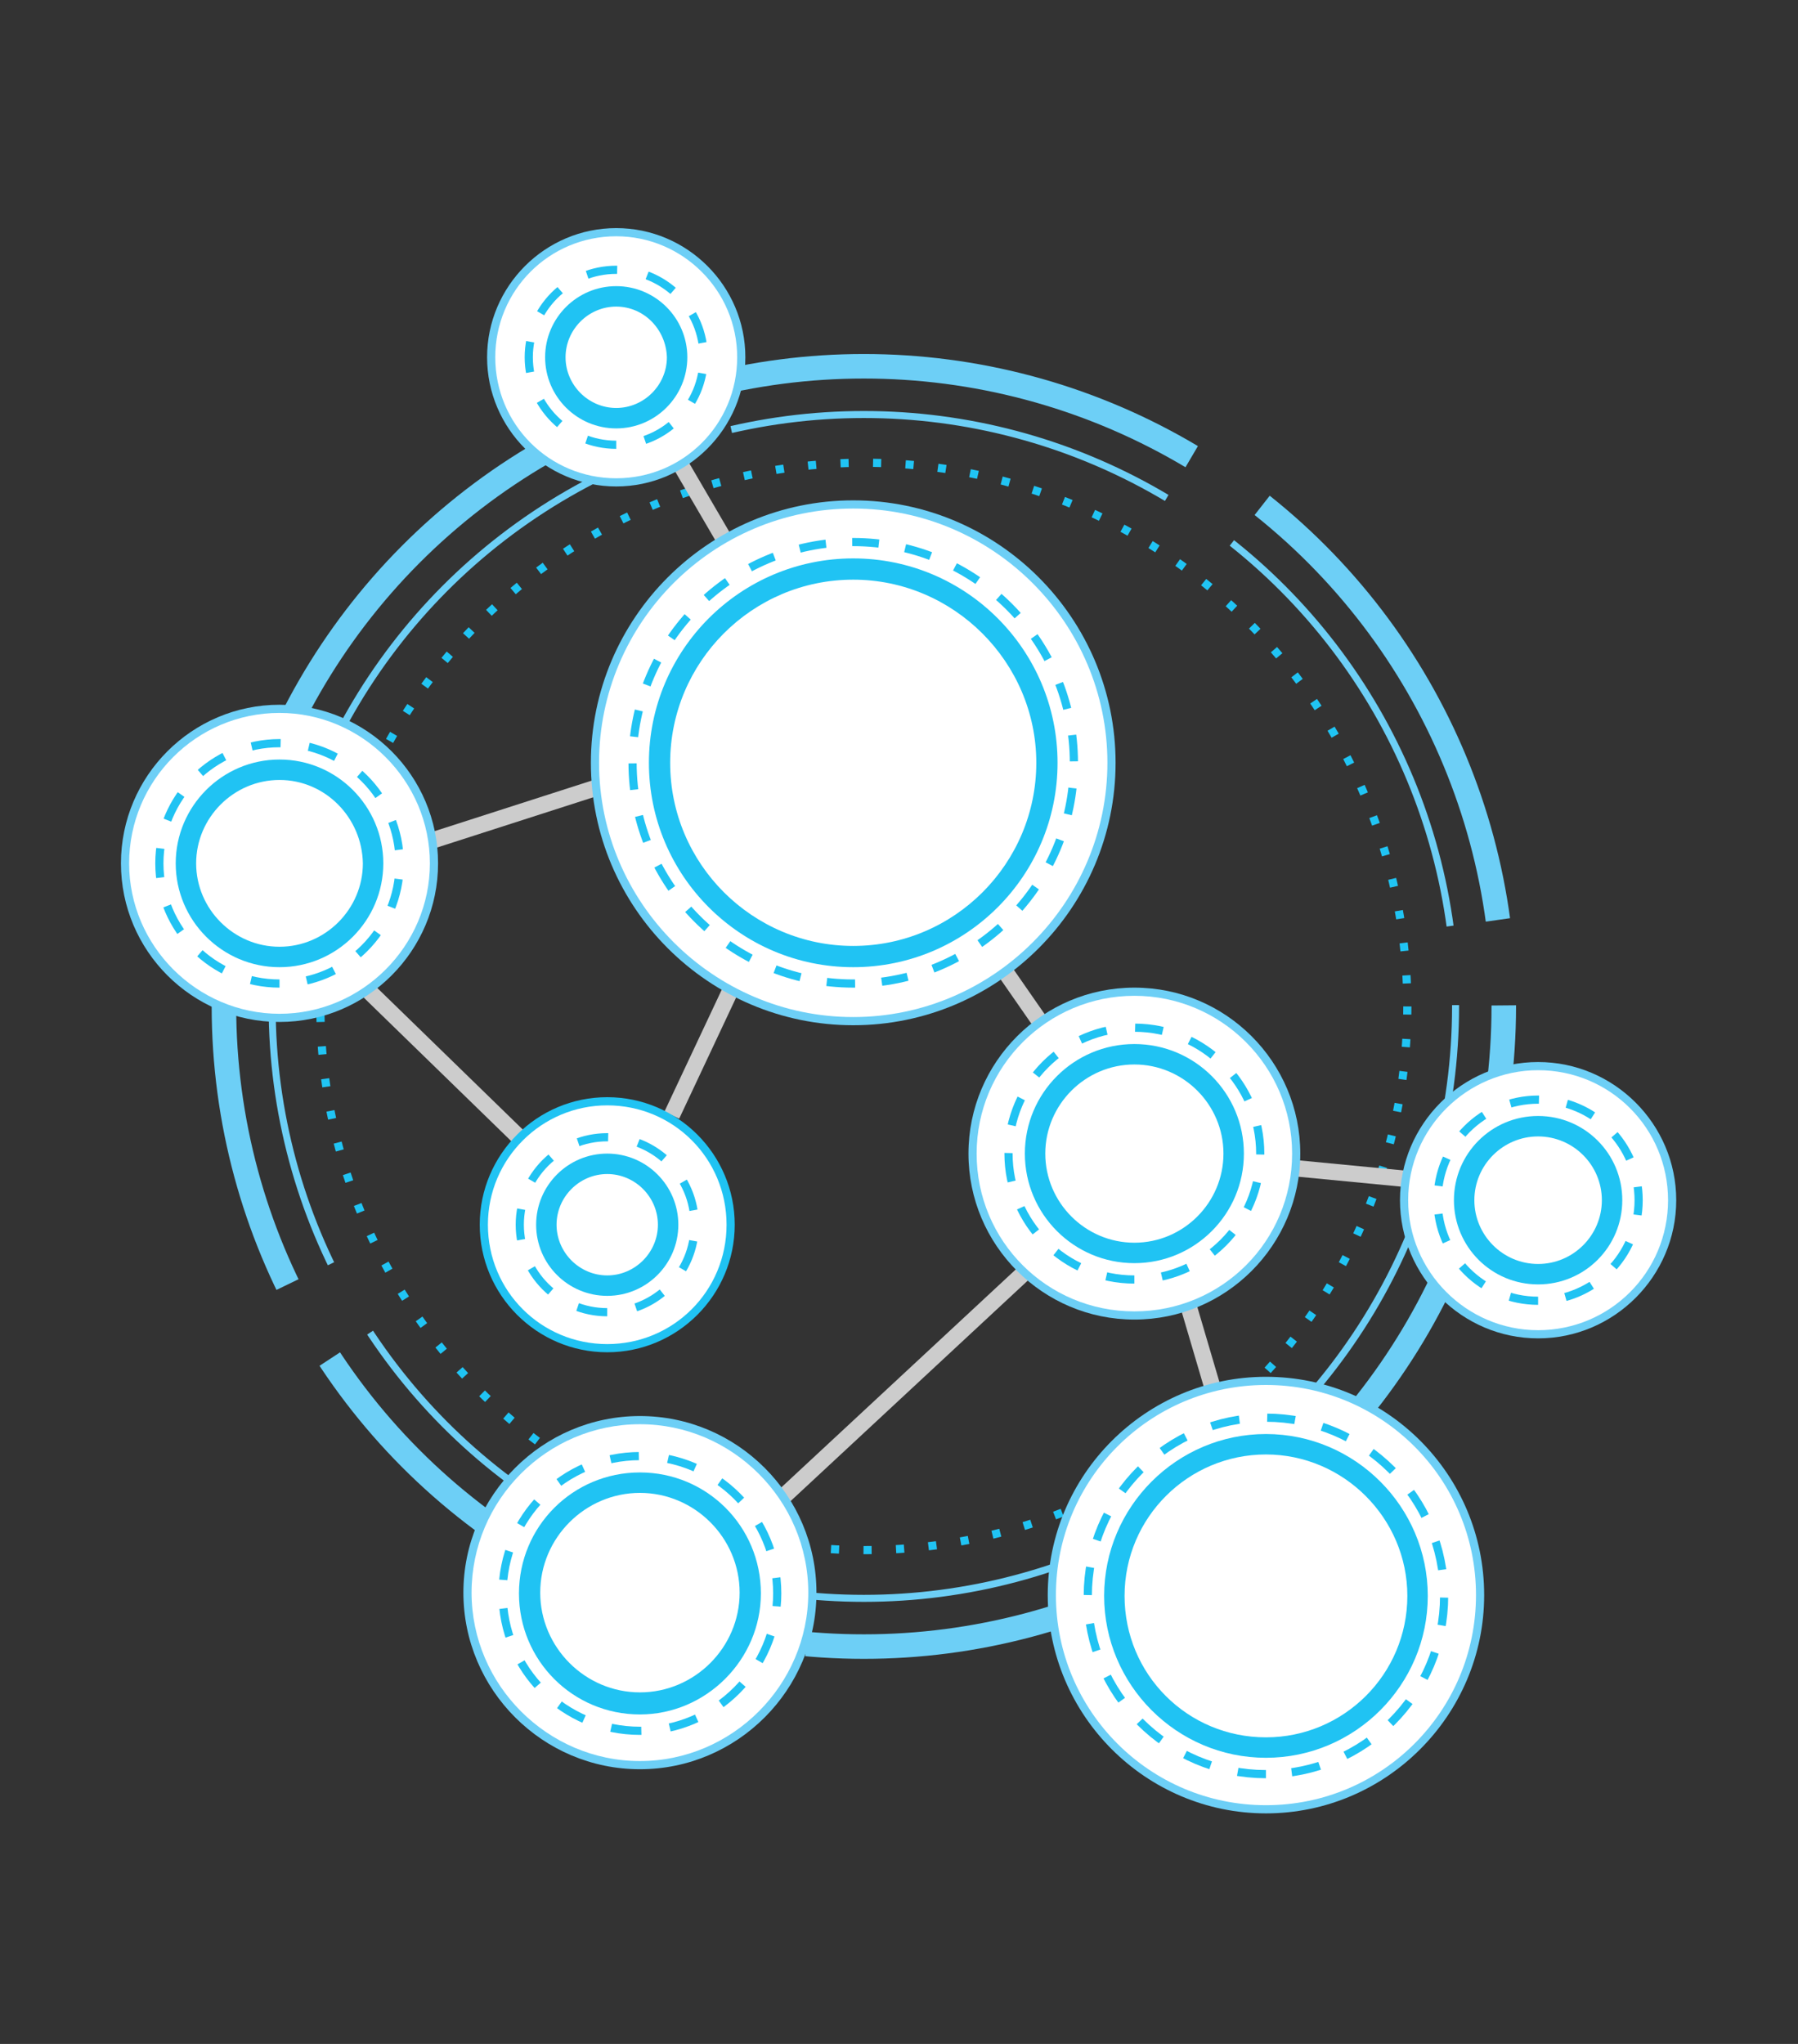 <?xml version="1.0" encoding="utf-8"?>
<!-- Generator: Adobe Illustrator 17.1.0, SVG Export Plug-In . SVG Version: 6.00 Build 0)  -->
<!DOCTYPE svg PUBLIC "-//W3C//DTD SVG 1.1//EN" "http://www.w3.org/Graphics/SVG/1.1/DTD/svg11.dtd">
<svg version="1.1" xmlns="http://www.w3.org/2000/svg" xmlns:xlink="http://www.w3.org/1999/xlink" x="0px" y="0px"
	 viewBox="0 0 220 250" enable-background="new 0 0 220 250" xml:space="preserve">
<rect x="0" y="0" width="220" height="250" fill="#333333" stroke="none"/>
<g id="Layer_1">
	<line fill="none" stroke="#CCCCCC" stroke-width="2" stroke-miterlimit="10" x1="123.1" y1="119" x2="127.2" y2="124.9"/>
	<g>
		<circle fill="none" stroke="#20C4F4" stroke-miterlimit="10" stroke-dasharray="0.995,2.986" cx="105.7" cy="123.1" r="66.5"/>
	</g>
	<line fill="none" stroke="#CCCCCC" stroke-width="2" stroke-miterlimit="10" x1="148.3" y1="169.5" x2="145.5" y2="160"/>
	<line fill="none" stroke="#CCCCCC" stroke-width="2" stroke-miterlimit="10" x1="172.1" y1="144.2" x2="158.6" y2="142.9"/>
	<line fill="none" stroke="#CCCCCC" stroke-width="2" stroke-miterlimit="10" x1="95.7" y1="183.2" x2="125.4" y2="155.6"/>
	<line fill="none" stroke="#CCCCCC" stroke-width="2" stroke-miterlimit="10" x1="72.8" y1="96.4" x2="52.9" y2="102.8"/>
	<line fill="none" stroke="#CCCCCC" stroke-width="2" stroke-miterlimit="10" x1="63.5" y1="139.1" x2="45.2" y2="121.3"/>
	<line fill="none" stroke="#CCCCCC" stroke-width="2" stroke-miterlimit="10" x1="82.2" y1="136.4" x2="89.3" y2="121.3"/>
	<line fill="none" stroke="#CCCCCC" stroke-width="2" stroke-miterlimit="10" x1="88.4" y1="65.6" x2="83.2" y2="56.7"/>
	<g>
		
			<circle fill="none" stroke="#6DCFF6" stroke-width="0.858" stroke-miterlimit="10" stroke-dasharray="55.267,9.696" cx="105.7" cy="123.1" r="72.4"/>
	</g>
	<g>
		
			<circle fill="none" stroke="#6DCFF6" stroke-width="3" stroke-miterlimit="10" stroke-dasharray="59.777,10.487" cx="105.7" cy="123.1" r="78.3"/>
	</g>
	<g>
		<path fill="#6DCFF6" d="M104.4,71.2c12.2,0,22.1,9.9,22.1,22.1s-9.9,22.1-22.1,22.1s-22.1-9.9-22.1-22.1S92.2,71.2,104.4,71.2
			 M104.4,61.2c-17.7,0-32.1,14.4-32.1,32.1s14.4,32.1,32.1,32.1s32.1-14.4,32.1-32.1S122.1,61.2,104.4,61.2L104.4,61.2z"/>
	</g>
	<g>
		<path fill="#20C3F3" d="M74.3,144.2c3.1,0,5.6,2.5,5.6,5.6s-2.5,5.6-5.6,5.6c-3.1,0-5.6-2.5-5.6-5.6S71.2,144.2,74.3,144.2
			 M74.3,134.2c-8.6,0-15.6,7-15.6,15.6c0,8.6,7,15.6,15.6,15.6c8.6,0,15.6-7,15.6-15.6C89.9,141.2,82.9,134.2,74.3,134.2
			L74.3,134.2z"/>
	</g>
	<g>
		<path fill="#6DCFF6" d="M154.9,178.4c9.2,0,16.7,7.5,16.7,16.7s-7.5,16.7-16.7,16.7c-9.2,0-16.7-7.5-16.7-16.7
			S145.7,178.4,154.9,178.4 M154.9,168.4c-14.7,0-26.7,12-26.7,26.7s12,26.7,26.7,26.7s26.7-12,26.7-26.7S169.7,168.4,154.9,168.4
			L154.9,168.4z"/>
	</g>
	<g>
		<path fill="#6DCFF6" d="M78.3,183.2c6.4,0,11.6,5.2,11.6,11.6c0,6.4-5.2,11.6-11.6,11.6c-6.4,0-11.6-5.2-11.6-11.6
			C66.6,188.4,71.8,183.2,78.3,183.2 M78.3,173.2c-11.9,0-21.6,9.7-21.6,21.6c0,11.9,9.7,21.6,21.6,21.6s21.6-9.7,21.6-21.6
			C99.9,182.9,90.2,173.2,78.3,173.2L78.3,173.2z"/>
	</g>
	<g>
		<path fill="#6DCFF6" d="M34.2,96.2c5.2,0,9.4,4.2,9.4,9.4s-4.2,9.4-9.4,9.4s-9.4-4.2-9.4-9.4S29,96.2,34.2,96.2 M34.2,86.2
			c-10.7,0-19.4,8.7-19.4,19.4s8.7,19.4,19.4,19.4s19.4-8.7,19.4-19.4S44.9,86.2,34.2,86.2L34.2,86.2z"/>
	</g>
	<g>
		<path fill="#6DCFF6" d="M75.4,37.9c3.2,0,5.8,2.6,5.8,5.8s-2.6,5.8-5.8,5.8s-5.8-2.6-5.8-5.8S72.2,37.9,75.4,37.9 M75.4,27.9
			c-8.7,0-15.8,7.1-15.8,15.8s7.1,15.8,15.8,15.8s15.8-7.1,15.8-15.8S84.1,27.9,75.4,27.9L75.4,27.9z"/>
	</g>
	<g>
		<path fill="#6DCFF6" d="M188.2,139.9c3.8,0,6.9,3.1,6.9,6.9s-3.1,6.9-6.9,6.9c-3.8,0-6.9-3.1-6.9-6.9S184.4,139.9,188.2,139.9
			 M188.2,129.9c-9.3,0-16.9,7.6-16.9,16.9s7.6,16.9,16.9,16.9s16.9-7.6,16.9-16.9S197.5,129.9,188.2,129.9L188.2,129.9z"/>
	</g>
	<g>
		<path fill="#6DCFF6" d="M138.8,130.8c5.7,0,10.3,4.6,10.3,10.3c0,5.7-4.6,10.3-10.3,10.3c-5.7,0-10.3-4.6-10.3-10.3
			C128.5,135.4,133.1,130.8,138.8,130.8 M138.8,120.8c-11.2,0-20.3,9.1-20.3,20.3s9.1,20.3,20.3,20.3s20.3-9.1,20.3-20.3
			S150,120.8,138.8,120.8L138.8,120.8z"/>
	</g>
	<g>
		<path fill="#FFFFFF" d="M104.4,71.2c12.2,0,22.1,9.9,22.1,22.1s-9.9,22.1-22.1,22.1s-22.1-9.9-22.1-22.1S92.2,71.2,104.4,71.2
			 M104.4,62.2c-17.2,0-31.1,14-31.1,31.1s14,31.1,31.1,31.1s31.1-14,31.1-31.1S121.5,62.2,104.4,62.2L104.4,62.2z"/>
	</g>
	<g>
		<path fill="#FFFFFF" d="M74.3,144.2c3.1,0,5.6,2.5,5.6,5.6s-2.5,5.6-5.6,5.6c-3.1,0-5.6-2.5-5.6-5.6S71.2,144.2,74.3,144.2
			 M74.3,135.2c-8,0-14.6,6.5-14.6,14.6s6.5,14.6,14.6,14.6s14.6-6.5,14.6-14.6S82.4,135.2,74.3,135.2L74.3,135.2z"/>
	</g>
	<g>
		<path fill="#FFFFFF" d="M154.9,178.4c9.2,0,16.7,7.5,16.7,16.7c0,9.2-7.5,16.7-16.7,16.7c-9.2,0-16.7-7.5-16.7-16.7
			C138.2,185.9,145.7,178.4,154.9,178.4 M154.9,169.4c-14.2,0-25.7,11.5-25.7,25.7s11.5,25.7,25.7,25.7s25.7-11.5,25.7-25.7
			S169.1,169.4,154.9,169.4L154.9,169.4z"/>
	</g>
	<g>
		<path fill="#FFFFFF" d="M78.3,183.2c6.4,0,11.6,5.2,11.6,11.6c0,6.4-5.2,11.6-11.6,11.6c-6.4,0-11.6-5.2-11.6-11.6
			C66.6,188.4,71.8,183.2,78.3,183.2 M78.3,174.2c-11.4,0-20.6,9.3-20.6,20.6s9.3,20.6,20.6,20.6s20.6-9.3,20.6-20.6
			S89.6,174.2,78.3,174.2L78.3,174.2z"/>
	</g>
	<g>
		<path fill="#FFFFFF" d="M34.2,96.2c5.2,0,9.4,4.2,9.4,9.4s-4.2,9.4-9.4,9.4s-9.4-4.2-9.4-9.4S29,96.2,34.2,96.2 M34.2,87.2
			c-10.2,0-18.4,8.3-18.4,18.4s8.3,18.4,18.4,18.4s18.4-8.3,18.4-18.4S44.3,87.2,34.2,87.2L34.2,87.2z"/>
	</g>
	<g>
		<path fill="#FFFFFF" d="M75.4,37.9c3.2,0,5.8,2.6,5.8,5.8s-2.6,5.8-5.8,5.8s-5.8-2.6-5.8-5.8S72.2,37.9,75.4,37.9 M75.4,28.9
			c-8.2,0-14.8,6.6-14.8,14.8s6.6,14.8,14.8,14.8s14.8-6.6,14.8-14.8S83.5,28.9,75.4,28.9L75.4,28.9z"/>
	</g>
	<g>
		<path fill="#FFFFFF" d="M188.2,139.9c3.8,0,6.9,3.1,6.9,6.9c0,3.8-3.1,6.9-6.9,6.9c-3.8,0-6.9-3.1-6.9-6.9
			C181.4,143,184.4,139.9,188.2,139.9 M188.2,130.9c-8.7,0-15.9,7.1-15.9,15.9c0,8.7,7.1,15.9,15.9,15.9s15.9-7.1,15.9-15.9
			C204.1,138,197,130.9,188.2,130.9L188.2,130.9z"/>
	</g>
	<g>
		<path fill="#FFFFFF" d="M138.8,130.8c5.7,0,10.3,4.6,10.3,10.3s-4.6,10.3-10.3,10.3c-5.7,0-10.3-4.6-10.3-10.3
			S133.1,130.8,138.8,130.8 M138.8,121.8c-10.6,0-19.3,8.6-19.3,19.3s8.6,19.3,19.3,19.3s19.3-8.6,19.3-19.3
			S149.4,121.8,138.8,121.8L138.8,121.8z"/>
	</g>
	<path fill="none" stroke="#FFFFFF" stroke-miterlimit="10" d="M104.4,118.3c-13.8,0-25-11.2-25-25s11.2-25,25-25
		c13.8,0,25,11.2,25,25S118.2,118.3,104.4,118.3L104.4,118.3z M104.4,70.9C92,70.9,82,81,82,93.3c0,12.4,10.1,22.4,22.4,22.4
		c12.4,0,22.4-10.1,22.4-22.4C126.8,81,116.7,70.9,104.4,70.9L104.4,70.9z"/>
	<path fill="none" stroke="#FFFFFF" stroke-miterlimit="10" d="M138.8,154.5c-7.4,0-13.4-6-13.4-13.4c0-7.4,6-13.4,13.4-13.4
		c7.4,0,13.4,6,13.4,13.4C152.2,148.5,146.2,154.5,138.8,154.5L138.8,154.5z M138.8,130.2c-6,0-10.9,4.9-10.9,10.9
		c0,6,4.9,10.9,10.9,10.9c6,0,10.9-4.9,10.9-10.9C149.7,135.1,144.8,130.2,138.8,130.2L138.8,130.2z"/>
	<path fill="none" stroke="#FFFFFF" stroke-miterlimit="10" d="M34.2,118.3c-7,0-12.7-5.7-12.7-12.7c0-7,5.7-12.7,12.7-12.7
		c7,0,12.7,5.7,12.7,12.7C46.9,112.6,41.2,118.3,34.2,118.3L34.2,118.3z M34.2,95.4c-5.6,0-10.2,4.6-10.2,10.2
		c0,5.6,4.6,10.2,10.2,10.2s10.2-4.6,10.2-10.2C44.3,100,39.8,95.4,34.2,95.4L34.2,95.4z"/>
	<path fill="none" stroke="#FFFFFF" stroke-miterlimit="10" d="M74.3,158.5c-4.8,0-8.7-3.9-8.7-8.7s3.9-8.7,8.7-8.7
		c4.8,0,8.7,3.9,8.7,8.7S79.1,158.5,74.3,158.5L74.3,158.5z M74.3,143.6c-3.4,0-6.2,2.8-6.2,6.2c0,3.4,2.8,6.2,6.2,6.2
		c3.4,0,6.2-2.8,6.2-6.2C80.5,146.4,77.7,143.6,74.3,143.6L74.3,143.6z"/>
	<path fill="none" stroke="#FFFFFF" stroke-miterlimit="10" d="M75.4,52.4c-4.8,0-8.7-3.9-8.7-8.7s3.9-8.7,8.7-8.7
		c4.8,0,8.7,3.9,8.7,8.7S80.2,52.4,75.4,52.4L75.4,52.4z M75.4,37.5c-3.4,0-6.2,2.8-6.2,6.2c0,3.4,2.8,6.2,6.2,6.2
		c3.4,0,6.2-2.8,6.2-6.2C81.5,40.3,78.8,37.5,75.4,37.5L75.4,37.5z"/>
	<path fill="none" stroke="#FFFFFF" stroke-miterlimit="10" d="M154.9,215c-10.9,0-19.8-8.9-19.8-19.8c0-10.9,8.9-19.8,19.8-19.8
		c10.9,0,19.8,8.9,19.8,19.8C174.7,206.1,165.8,215,154.9,215L154.9,215z M154.9,177.9c-9.5,0-17.3,7.7-17.3,17.3
		s7.7,17.3,17.3,17.3c9.5,0,17.3-7.7,17.3-17.3C172.2,185.7,164.4,177.9,154.9,177.9L154.9,177.9z"/>
	<path fill="none" stroke="#FFFFFF" stroke-miterlimit="10" d="M188.2,157.1c-5.7,0-10.3-4.6-10.3-10.3s4.6-10.3,10.3-10.3
		s10.3,4.6,10.3,10.3S193.9,157.1,188.2,157.1L188.2,157.1z M188.2,139c-4.3,0-7.8,3.5-7.8,7.8c0,4.3,3.5,7.8,7.8,7.8
		s7.8-3.5,7.8-7.8C196,142.5,192.5,139,188.2,139L188.2,139z"/>
	<path fill="none" stroke="#FFFFFF" stroke-miterlimit="10" d="M78.3,209.7c-8.2,0-14.8-6.6-14.8-14.8c0-8.2,6.6-14.8,14.8-14.8
		s14.8,6.6,14.8,14.8C93.1,203,86.4,209.7,78.3,209.7L78.3,209.7z M78.3,182.6c-6.7,0-12.2,5.5-12.2,12.2c0,6.7,5.5,12.2,12.2,12.2
		c6.7,0,12.2-5.5,12.2-12.2C90.5,188.1,85,182.6,78.3,182.6L78.3,182.6z"/>
	<g>
		<g>
			<path fill="none" stroke="#20C3F3" stroke-width="5" stroke-miterlimit="10" stroke-dasharray="3.075,3.075" d="M34.2,118.3
				c-7,0-12.7-5.7-12.7-12.7c0-7,5.7-12.7,12.7-12.7c7,0,12.7,5.7,12.7,12.7C46.9,112.6,41.2,118.3,34.2,118.3z"/>
			<path fill="none" stroke="#20C3F3" stroke-width="5" stroke-miterlimit="10" stroke-dasharray="3.192,3.192" d="M34.2,95.4
				c-5.6,0-10.2,4.6-10.2,10.2c0,5.6,4.6,10.2,10.2,10.2s10.2-4.6,10.2-10.2C44.3,100,39.8,95.4,34.2,95.4z"/>
		</g>
	</g>
	<g>
		<g>
			<path fill="none" stroke="#20C3F3" stroke-width="5" stroke-miterlimit="10" stroke-dasharray="3.017,3.017" d="M104.4,118.3
				c-13.8,0-25-11.2-25-25s11.2-25,25-25c13.8,0,25,11.2,25,25S118.2,118.3,104.4,118.3z"/>
			<path fill="none" stroke="#20C3F3" stroke-width="5" stroke-miterlimit="10" stroke-dasharray="3.061,3.061" d="M104.4,70.9
				C92,70.9,82,81,82,93.3c0,12.4,10.1,22.4,22.4,22.4c12.4,0,22.4-10.1,22.4-22.4C126.8,81,116.7,70.9,104.4,70.9z"/>
		</g>
	</g>
	<g>
		<g>
			<path fill="none" stroke="#20C3F3" stroke-width="5" stroke-miterlimit="10" stroke-dasharray="3.01,3.01" d="M138.8,154.5
				c-7.4,0-13.4-6-13.4-13.4c0-7.4,6-13.4,13.4-13.4c7.4,0,13.4,6,13.4,13.4C152.2,148.5,146.2,154.5,138.8,154.5z"/>
			<path fill="none" stroke="#20C3F3" stroke-width="5" stroke-miterlimit="10" stroke-dasharray="3.099,3.099" d="M138.8,130.2
				c-6,0-10.9,4.9-10.9,10.9c0,6,4.9,10.9,10.9,10.9c6,0,10.9-4.9,10.9-10.9C149.7,135.1,144.8,130.2,138.8,130.2z"/>
		</g>
	</g>
	<g>
		<g>
			<path fill="none" stroke="#20C3F3" stroke-width="5" stroke-miterlimit="10" stroke-dasharray="3.044,3.044" d="M74.3,158.5
				c-4.8,0-8.7-3.9-8.7-8.7s3.9-8.7,8.7-8.7c4.8,0,8.7,3.9,8.7,8.7S79.1,158.5,74.3,158.5z"/>
			<path fill="none" stroke="#20C3F3" stroke-width="5" stroke-miterlimit="10" stroke-dasharray="3.22,3.22" d="M74.3,143.6
				c-3.4,0-6.2,2.8-6.2,6.2c0,3.4,2.8,6.2,6.2,6.2c3.4,0,6.2-2.8,6.2-6.2C80.5,146.4,77.7,143.6,74.3,143.6z"/>
		</g>
	</g>
	<g>
		<g>
			<path fill="none" stroke="#20C3F3" stroke-width="5" stroke-miterlimit="10" stroke-dasharray="3.044,3.044" d="M75.4,52.4
				c-4.8,0-8.7-3.9-8.7-8.7s3.9-8.7,8.7-8.7s8.7,3.9,8.7,8.7S80.2,52.4,75.4,52.4z"/>
			<path fill="none" stroke="#20C3F3" stroke-width="5" stroke-miterlimit="10" stroke-dasharray="3.22,3.22" d="M75.4,37.5
				c-3.4,0-6.2,2.8-6.2,6.2c0,3.4,2.8,6.2,6.2,6.2c3.4,0,6.2-2.8,6.2-6.2C81.5,40.3,78.8,37.5,75.4,37.5z"/>
		</g>
	</g>
	<g>
		<g>
			<path fill="none" stroke="#20C3F3" stroke-width="5" stroke-miterlimit="10" stroke-dasharray="3.114,3.114" d="M154.9,215
				c-10.9,0-19.8-8.9-19.8-19.8c0-10.9,8.9-19.8,19.8-19.8c10.9,0,19.8,8.9,19.8,19.8C174.7,206.1,165.8,215,154.9,215z"/>
			<path fill="none" stroke="#20C3F3" stroke-width="5" stroke-miterlimit="10" stroke-dasharray="3.012,3.012" d="M154.9,177.9
				c-9.5,0-17.3,7.7-17.3,17.3s7.7,17.3,17.3,17.3c9.5,0,17.3-7.7,17.3-17.3C172.2,185.7,164.4,177.9,154.9,177.9z"/>
		</g>
	</g>
	<g>
		<g>
			<path fill="none" stroke="#20C3F3" stroke-width="5" stroke-miterlimit="10" stroke-dasharray="2.948,2.948" d="M188.2,157.1
				c-5.7,0-10.3-4.6-10.3-10.3s4.6-10.3,10.3-10.3c5.7,0,10.3,4.6,10.3,10.3S193.9,157.1,188.2,157.1z"/>
			<path fill="none" stroke="#20C3F3" stroke-width="5" stroke-miterlimit="10" stroke-dasharray="3.045,3.045" d="M188.2,139
				c-4.3,0-7.8,3.5-7.8,7.8c0,4.3,3.5,7.8,7.8,7.8c4.3,0,7.8-3.5,7.8-7.8C196,142.5,192.5,139,188.2,139z"/>
		</g>
	</g>
	<g>
		<g>
			<path fill="none" stroke="#20C3F3" stroke-width="5" stroke-miterlimit="10" stroke-dasharray="3.096,3.096" d="M78.3,209.7
				c-8.2,0-14.8-6.6-14.8-14.8c0-8.2,6.6-14.8,14.8-14.8s14.8,6.6,14.8,14.8C93.1,203,86.4,209.7,78.3,209.7z"/>
			<path fill="none" stroke="#20C3F3" stroke-width="5" stroke-miterlimit="10" stroke-dasharray="3.199,3.199" d="M78.3,182.6
				c-6.7,0-12.2,5.5-12.2,12.2c0,6.7,5.5,12.2,12.2,12.2c6.7,0,12.2-5.5,12.2-12.2C90.5,188.1,85,182.6,78.3,182.6z"/>
		</g>
	</g>
	<path fill="none" stroke="#FFFFFF" stroke-width="3" stroke-miterlimit="10" d="M34.2,118.3c-7,0-12.7-5.7-12.7-12.7
		c0-7,5.7-12.7,12.7-12.7c7,0,12.7,5.7,12.7,12.7C46.9,112.6,41.2,118.3,34.2,118.3L34.2,118.3z M34.2,95.4
		c-5.6,0-10.2,4.6-10.2,10.2c0,5.6,4.6,10.2,10.2,10.2s10.2-4.6,10.2-10.2C44.3,100,39.8,95.4,34.2,95.4L34.2,95.4z"/>
	<path fill="none" stroke="#FFFFFF" stroke-width="3" stroke-miterlimit="10" d="M104.4,118.3c-13.8,0-25-11.2-25-25s11.2-25,25-25
		c13.8,0,25,11.2,25,25S118.2,118.3,104.4,118.3L104.4,118.3z M104.4,70.9C92,70.9,82,81,82,93.3c0,12.4,10.1,22.4,22.4,22.4
		c12.4,0,22.4-10.1,22.4-22.4C126.8,81,116.7,70.9,104.4,70.9L104.4,70.9z"/>
	<path fill="none" stroke="#FFFFFF" stroke-width="3" stroke-miterlimit="10" d="M138.8,154.5c-7.4,0-13.4-6-13.4-13.4
		c0-7.4,6-13.4,13.4-13.4c7.4,0,13.4,6,13.4,13.4C152.2,148.5,146.2,154.5,138.8,154.5L138.8,154.5z M138.8,130.2
		c-6,0-10.9,4.9-10.9,10.9c0,6,4.9,10.9,10.9,10.9c6,0,10.9-4.9,10.9-10.9C149.7,135.1,144.8,130.2,138.8,130.2L138.8,130.2z"/>
	<path fill="none" stroke="#FFFFFF" stroke-width="3" stroke-miterlimit="10" d="M74.3,158.5c-4.8,0-8.7-3.9-8.7-8.7
		s3.9-8.7,8.7-8.7c4.8,0,8.7,3.9,8.7,8.7S79.1,158.5,74.3,158.5L74.3,158.5z M74.3,143.6c-3.4,0-6.2,2.8-6.2,6.2
		c0,3.4,2.8,6.2,6.2,6.2c3.4,0,6.2-2.8,6.2-6.2C80.5,146.4,77.7,143.6,74.3,143.6L74.3,143.6z"/>
	<path fill="none" stroke="#FFFFFF" stroke-width="3" stroke-miterlimit="10" d="M75.4,52.4c-4.8,0-8.7-3.9-8.7-8.7s3.9-8.7,8.7-8.7
		c4.8,0,8.7,3.9,8.7,8.7S80.2,52.4,75.4,52.4L75.4,52.4z M75.4,37.5c-3.4,0-6.2,2.8-6.2,6.2c0,3.4,2.8,6.2,6.2,6.2
		c3.4,0,6.2-2.8,6.2-6.2C81.5,40.3,78.8,37.5,75.4,37.5L75.4,37.5z"/>
	<path fill="none" stroke="#FFFFFF" stroke-width="3" stroke-miterlimit="10" d="M154.9,215c-10.9,0-19.8-8.9-19.8-19.8
		c0-10.9,8.9-19.8,19.8-19.8c10.9,0,19.8,8.9,19.8,19.8C174.7,206.1,165.8,215,154.9,215L154.9,215z M154.9,177.9
		c-9.5,0-17.3,7.7-17.3,17.3s7.7,17.3,17.3,17.3c9.5,0,17.3-7.7,17.3-17.3C172.2,185.7,164.4,177.9,154.9,177.9L154.9,177.9z"/>
	<path fill="none" stroke="#FFFFFF" stroke-width="3" stroke-miterlimit="10" d="M188.2,157.1c-5.7,0-10.3-4.6-10.3-10.3
		s4.6-10.3,10.3-10.3s10.3,4.6,10.3,10.3S193.9,157.1,188.2,157.1L188.2,157.1z M188.2,139c-4.3,0-7.8,3.5-7.8,7.8
		c0,4.3,3.5,7.8,7.8,7.8s7.8-3.5,7.8-7.8C196,142.5,192.5,139,188.2,139L188.2,139z"/>
	<path fill="none" stroke="#FFFFFF" stroke-width="3" stroke-miterlimit="10" d="M78.3,209.7c-8.2,0-14.8-6.6-14.8-14.8
		c0-8.2,6.6-14.8,14.8-14.8s14.8,6.6,14.8,14.8C93.1,203,86.4,209.7,78.3,209.7L78.3,209.7z M78.3,182.6c-6.7,0-12.2,5.5-12.2,12.2
		c0,6.7,5.5,12.2,12.2,12.2c6.7,0,12.2-5.5,12.2-12.2C90.5,188.1,85,182.6,78.3,182.6L78.3,182.6z"/>
	<path fill="#20C3F3" d="M104.4,118.3c-13.8,0-25-11.2-25-25s11.2-25,25-25c13.8,0,25,11.2,25,25S118.2,118.3,104.4,118.3
		L104.4,118.3z M104.4,70.9C92,70.9,82,81,82,93.3c0,12.4,10.1,22.4,22.4,22.4c12.4,0,22.4-10.1,22.4-22.4
		C126.8,81,116.7,70.9,104.4,70.9L104.4,70.9z"/>
	<path fill="#20C3F3" d="M138.8,154.5c-7.4,0-13.4-6-13.4-13.4c0-7.4,6-13.4,13.4-13.4c7.4,0,13.4,6,13.4,13.4
		C152.2,148.5,146.2,154.5,138.8,154.5L138.8,154.5z M138.8,130.2c-6,0-10.9,4.9-10.9,10.9c0,6,4.9,10.9,10.9,10.9
		c6,0,10.9-4.9,10.9-10.9C149.7,135.1,144.8,130.2,138.8,130.2L138.8,130.2z"/>
	<path fill="#20C3F3" d="M34.2,118.3c-7,0-12.7-5.7-12.7-12.7c0-7,5.7-12.7,12.7-12.7c7,0,12.7,5.7,12.7,12.7
		C46.9,112.6,41.2,118.3,34.2,118.3L34.2,118.3z M34.2,95.4c-5.6,0-10.2,4.6-10.2,10.2c0,5.6,4.6,10.2,10.2,10.2s10.2-4.6,10.2-10.2
		C44.3,100,39.8,95.4,34.2,95.4L34.2,95.4z"/>
	<path fill="#20C3F3" d="M74.3,158.5c-4.8,0-8.7-3.9-8.7-8.7s3.9-8.7,8.7-8.7c4.8,0,8.7,3.9,8.7,8.7S79.1,158.5,74.3,158.5
		L74.3,158.5z M74.3,143.6c-3.4,0-6.2,2.8-6.2,6.2c0,3.4,2.8,6.2,6.2,6.2c3.4,0,6.2-2.8,6.2-6.2C80.5,146.4,77.7,143.6,74.3,143.6
		L74.3,143.6z"/>
	<path fill="#20C3F3" d="M75.4,52.4c-4.8,0-8.7-3.9-8.7-8.7s3.9-8.7,8.7-8.7c4.8,0,8.7,3.9,8.7,8.7S80.2,52.4,75.4,52.4L75.4,52.4z
		 M75.4,37.5c-3.4,0-6.2,2.8-6.2,6.2c0,3.4,2.8,6.2,6.2,6.2c3.4,0,6.2-2.8,6.2-6.2C81.5,40.3,78.8,37.5,75.4,37.5L75.4,37.5z"/>
	<path fill="#20C3F3" d="M154.9,215c-10.9,0-19.8-8.9-19.8-19.8c0-10.9,8.9-19.8,19.8-19.8c10.9,0,19.8,8.9,19.8,19.8
		C174.7,206.1,165.8,215,154.9,215L154.9,215z M154.9,177.9c-9.5,0-17.3,7.7-17.3,17.3s7.7,17.3,17.3,17.3c9.5,0,17.3-7.7,17.3-17.3
		C172.2,185.7,164.4,177.9,154.9,177.9L154.9,177.9z"/>
	<path fill="#20C3F3" d="M188.2,157.1c-5.7,0-10.3-4.6-10.3-10.3s4.6-10.3,10.3-10.3s10.3,4.6,10.3,10.3S193.9,157.1,188.2,157.1
		L188.2,157.1z M188.2,139c-4.3,0-7.8,3.5-7.8,7.8c0,4.3,3.5,7.8,7.8,7.8s7.8-3.5,7.8-7.8C196,142.5,192.5,139,188.2,139L188.2,139z
		"/>
	<path fill="#20C3F3" d="M78.3,209.7c-8.2,0-14.8-6.6-14.8-14.8c0-8.2,6.6-14.8,14.8-14.8s14.8,6.6,14.8,14.8
		C93.1,203,86.4,209.7,78.3,209.7L78.3,209.7z M78.3,182.6c-6.7,0-12.2,5.5-12.2,12.2c0,6.7,5.5,12.2,12.2,12.2
		c6.7,0,12.2-5.5,12.2-12.2C90.5,188.1,85,182.6,78.3,182.6L78.3,182.6z"/>
	<circle fill="#FFFFFF" cx="104.4" cy="93.3" r="21.3"/>
	<circle fill="#FFFFFF" cx="74.3" cy="149.8" r="5.6"/>
	<circle fill="#FFFFFF" cx="154.9" cy="195.2" r="16.7"/>
	<circle fill="#FFFFFF" cx="78.3" cy="194.9" r="11.6"/>
	<circle fill="#FFFFFF" cx="34.2" cy="105.6" r="9.4"/>
	<circle fill="#FFFFFF" cx="75.4" cy="43.7" r="5.8"/>
	<circle fill="#FFFFFF" cx="188.2" cy="146.8" r="6.9"/>
	<circle fill="#FFFFFF" cx="138.8" cy="141.1" r="10.3"/>
</g>
<g id="Layer_3">
</g>
<g id="Layer_2">
</g>
</svg>
